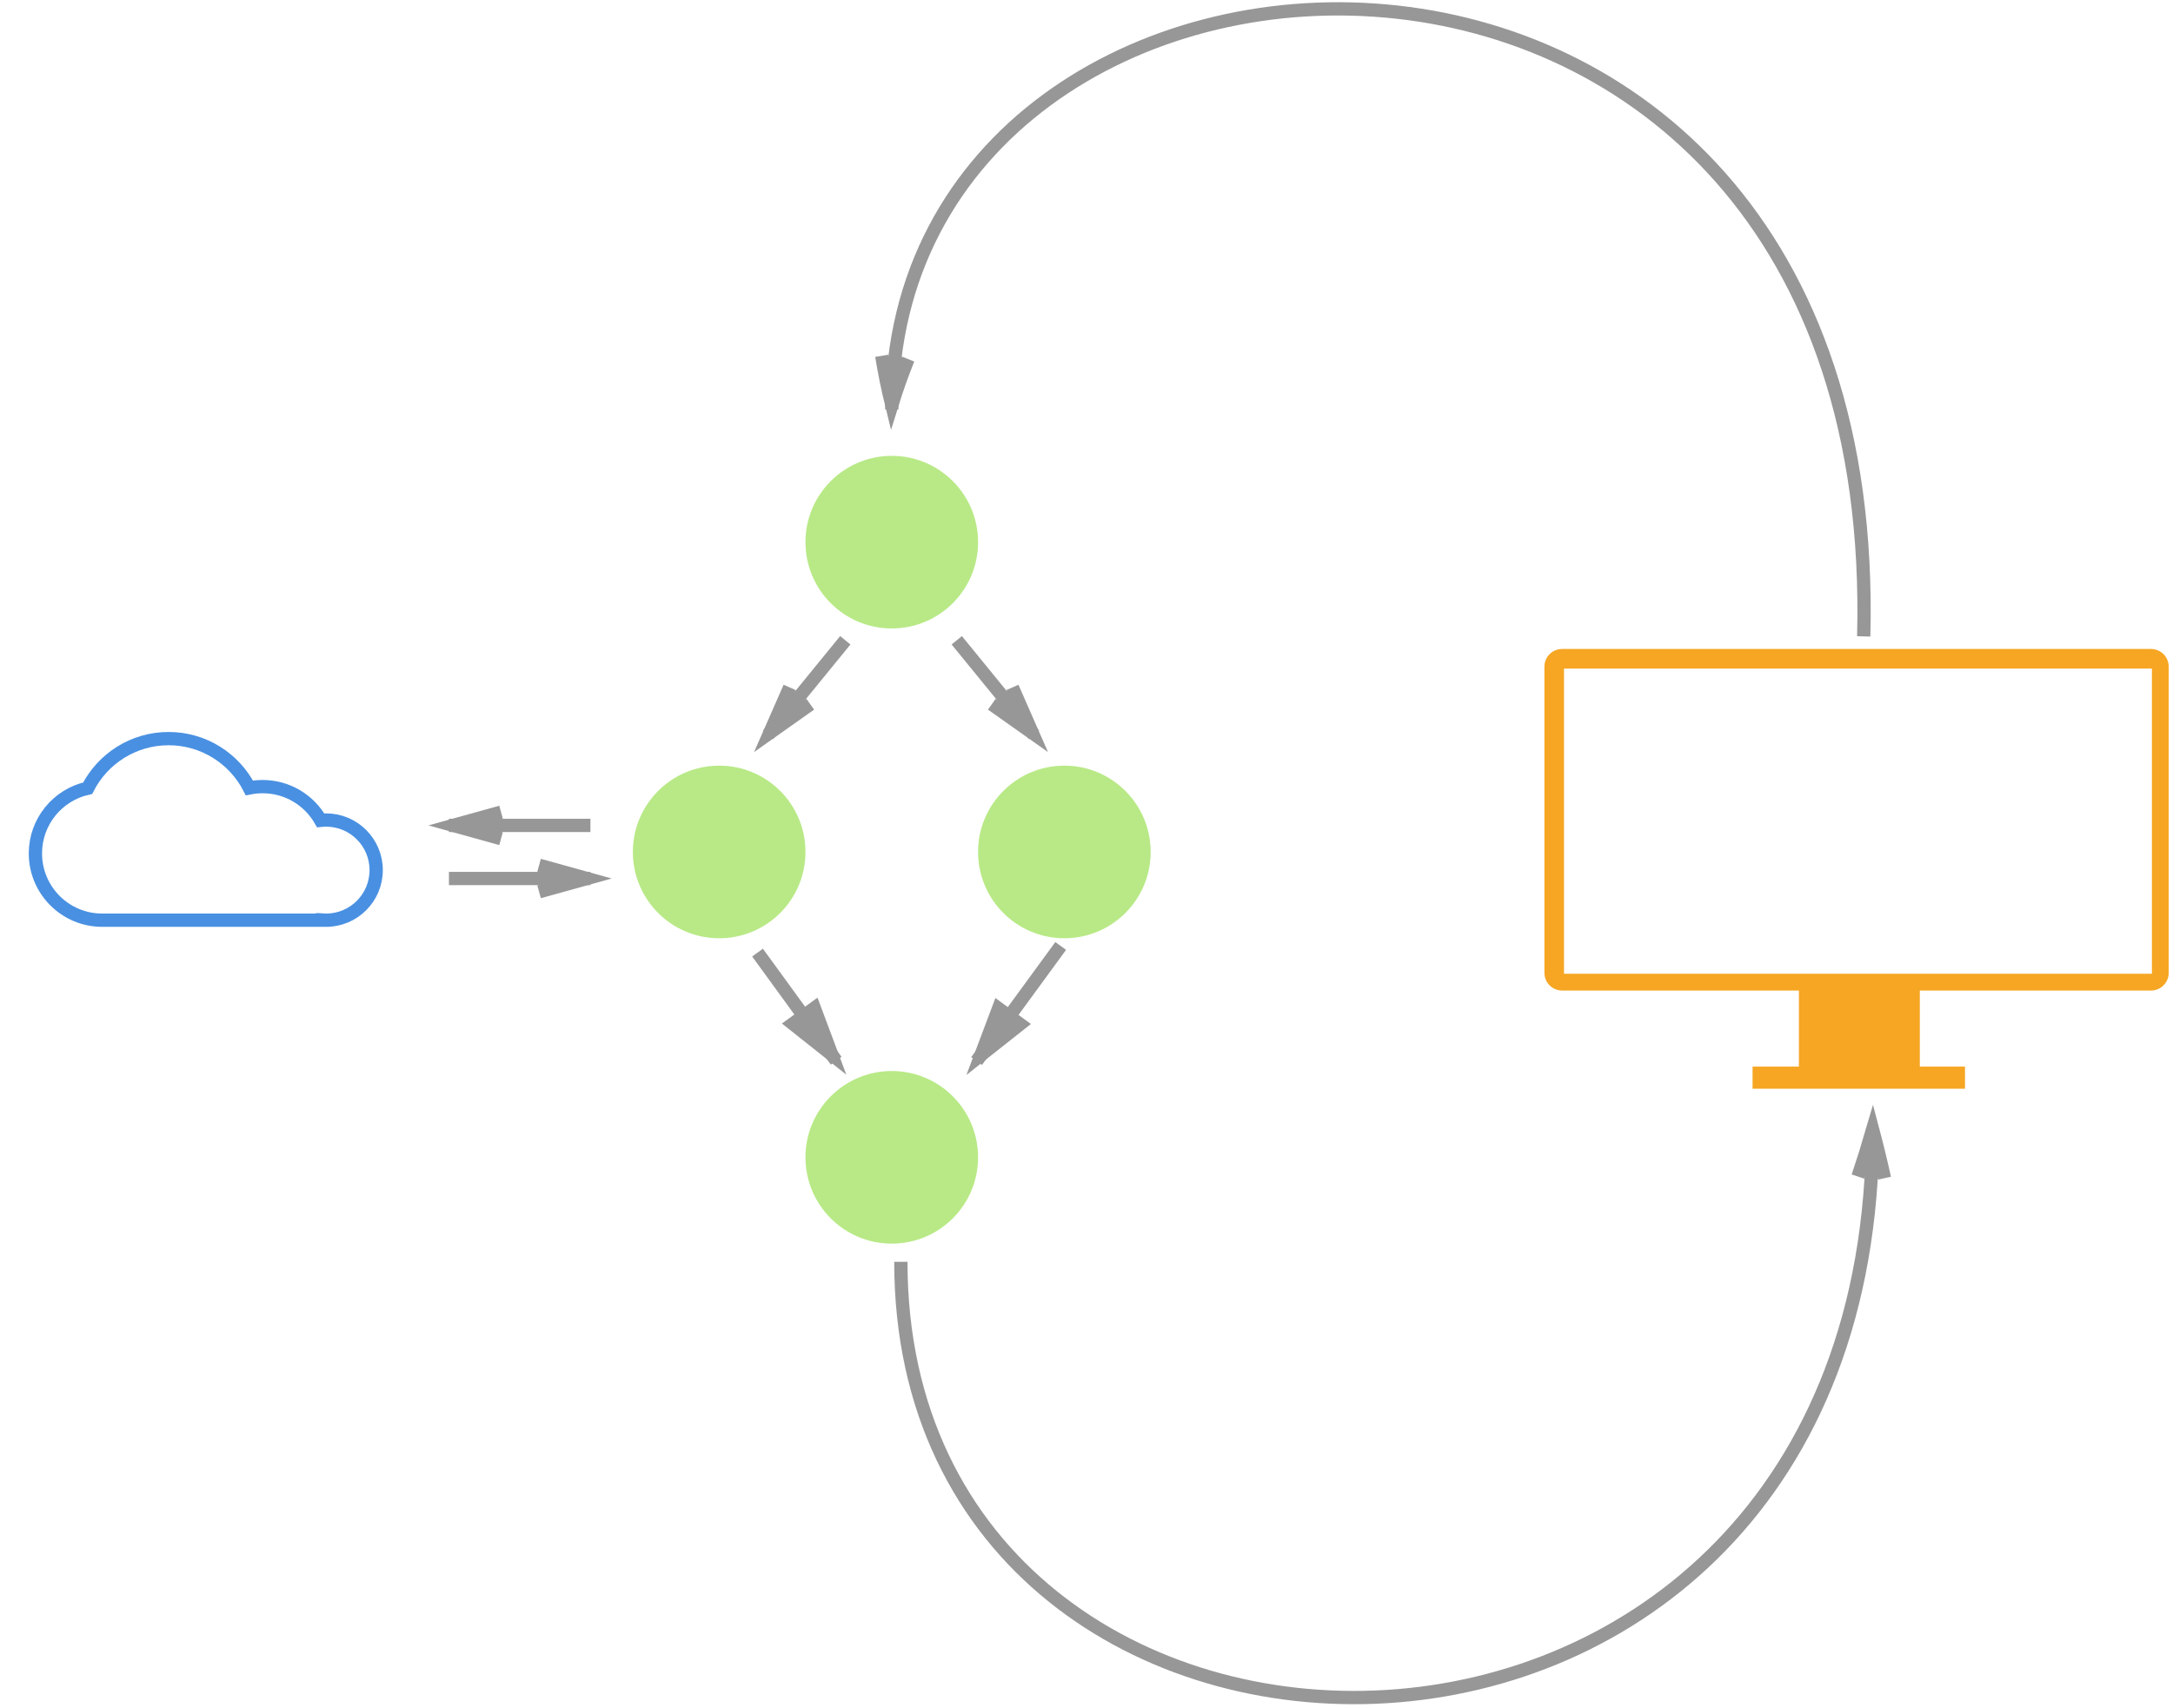 <?xml version="1.0" encoding="UTF-8" standalone="no"?>
<svg width="491px" height="386px" viewBox="0 0 491 386" version="1.1" xmlns="http://www.w3.org/2000/svg" xmlns:xlink="http://www.w3.org/1999/xlink" xmlns:sketch="http://www.bohemiancoding.com/sketch/ns">
    <!-- Generator: Sketch 3.2.2 (9983) - http://www.bohemiancoding.com/sketch -->
    <title>signal-graph</title>
    <desc>Created with Sketch.</desc>
    <defs></defs>
    <g id="Page-1" stroke="none" stroke-width="1" fill="none" fill-rule="evenodd" sketch:type="MSPage">
        <g id="Rectangle-3-+-Rectangle-1-+-Rectangle-4" sketch:type="MSLayerGroup" transform="translate(8, 2)">
            <g id="Group">
                <rect id="Rectangle-3" fill="#F6A623" sketch:type="MSShapeGroup" x="398.474" y="220.484" width="27.318" height="19.626"></rect>
                <path d="M340.968,148.639 C340.968,146.43 342.752,144.639 344.963,144.639 L478.037,144.639 C480.243,144.639 482.032,146.433 482.032,148.639 L482.032,217.812 C482.032,220.021 480.248,221.812 478.037,221.812 L344.963,221.812 C342.757,221.812 340.968,220.018 340.968,217.812 L340.968,148.639 Z M345.396,149.067 L478.236,149.067 L478.236,218.017 L345.396,218.017 L345.396,149.067 Z" id="Rectangle-1" fill="#F6A623" sketch:type="MSShapeGroup"></path>
                <rect id="Rectangle-4" fill="#F6A623" sketch:type="MSShapeGroup" x="388" y="239" width="48" height="5"></rect>
                <circle id="Oval-1" fill="#B8E986" sketch:type="MSShapeGroup" cx="193.5" cy="120.5" r="19.5"></circle>
                <circle id="Oval-2" fill="#B8E986" sketch:type="MSShapeGroup" cx="154.5" cy="190.5" r="19.5"></circle>
                <circle id="Oval-3" fill="#B8E986" sketch:type="MSShapeGroup" cx="232.5" cy="190.5" r="19.5"></circle>
                <circle id="Oval-4" fill="#B8E986" sketch:type="MSShapeGroup" cx="193.5" cy="259.5" r="19.5"></circle>
                <path d="M413.117,141.793 C417.938,-43.891 193.5,-32.258 193.5,90.517" id="Path-1" stroke="#979797" stroke-width="3" sketch:type="MSShapeGroup"></path>
                <path id="Path-1-decoration-1" d="M191.235,78.395 C191.882,82.36 192.566,85.701 193.505,89.53 C194.663,85.803 195.769,82.681 197.19,79.132" stroke="#979797" stroke-width="3"></path>
                <path d="M164.053,214.454 L180.053,236.454" id="Line-4" stroke="#979797" stroke-width="3" stroke-linecap="square" sketch:type="MSShapeGroup"></path>
                <path id="Line-4-decoration-1" d="M179.934,236.29 C178.56,232.616 177.382,229.466 176.008,225.791 C174.31,227.026 172.854,228.085 171.156,229.32 C174.228,231.76 176.862,233.851 179.934,236.29 C179.934,236.29 179.934,236.29 179.934,236.29 Z" stroke="#979797" stroke-width="3" stroke-linecap="square"></path>
                <path d="M230.783,212.954 L213.553,236.532" id="Line-3" stroke="#979797" stroke-width="3" stroke-linecap="square" sketch:type="MSShapeGroup"></path>
                <path id="Line-3-decoration-1" d="M213.673,236.369 C216.751,233.936 219.389,231.851 222.467,229.419 C220.772,228.18 219.318,227.118 217.623,225.879 C216.24,229.55 215.055,232.697 213.673,236.369 C213.673,236.369 213.673,236.369 213.673,236.369 Z" stroke="#979797" stroke-width="3" stroke-linecap="square"></path>
                <path d="M195.553,283.11 C195.553,417.556 415.14,420.665 415.14,252.954" id="Path-20" stroke="#979797" stroke-width="3" sketch:type="MSShapeGroup"></path>
                <path id="Path-20-decoration-1" d="M417.806,264.207 C416.948,260.321 416.147,257.027 415.14,253.231 C414.047,256.982 413.051,260.168 411.817,263.845" stroke="#979797" stroke-width="3"></path>
                <path d="M183,142.672 L165.556,164.046" id="Path-8" stroke="#979797" stroke-width="3" sketch:type="MSShapeGroup"></path>
                <path id="Path-8-decoration-1" d="M170.433,153.326 C168.856,156.918 167.505,159.997 165.928,163.59 C169.132,161.325 171.877,159.384 175.081,157.119" stroke="#979797" stroke-width="3"></path>
                <path d="M125.409,184.5 L93.437,184.5" id="Path-9" stroke="#979797" stroke-width="3" sketch:type="MSShapeGroup"></path>
                <path id="Path-9-decoration-1" d="M105.209,181.5 C101.429,182.55 98.189,183.45 94.409,184.5 C98.189,185.55 101.429,186.45 105.209,187.5" stroke="#979797" stroke-width="3"></path>
                <path d="M125.409,196.5 L93.437,196.5" id="Path-10" stroke="#979797" stroke-width="3" sketch:type="MSShapeGroup"></path>
                <path id="Path-10-decoration-1" d="M113.809,193.5 C117.589,194.55 120.829,195.45 124.609,196.5 C120.829,197.55 117.589,198.45 113.809,199.5" stroke="#979797" stroke-width="3"></path>
                <path d="M208.185,142.672 L225.629,164.046" id="Path-7" stroke="#979797" stroke-width="3" sketch:type="MSShapeGroup"></path>
                <path id="Path-7-decoration-1" d="M216.104,157.119 C219.307,159.384 222.053,161.325 225.257,163.59 C223.68,159.997 222.329,156.918 220.752,153.326" stroke="#979797" stroke-width="3"></path>
                <g transform="translate(0, 164)" id="Oval-5" stroke="#4990E2" stroke-width="3" sketch:type="MSShapeGroup">
                    <path d="M64.927,41.896 C65.177,41.913 65.428,41.921 65.682,41.921 C71.933,41.921 77,36.854 77,30.603 C77,24.352 71.933,19.285 65.682,19.285 C65.267,19.285 64.858,19.307 64.455,19.35 C61.855,14.803 56.958,11.739 51.345,11.739 C50.321,11.739 49.32,11.841 48.353,12.036 C44.949,5.417 38.052,0.89 30.097,0.89 C22.118,0.89 15.203,5.445 11.81,12.097 C5.053,13.595 0,19.622 0,26.83 C0,35.164 6.756,41.921 15.091,41.921 L64.927,41.921 L64.927,41.896 Z"></path>
                </g>
            </g>
        </g>
    </g>
</svg>
